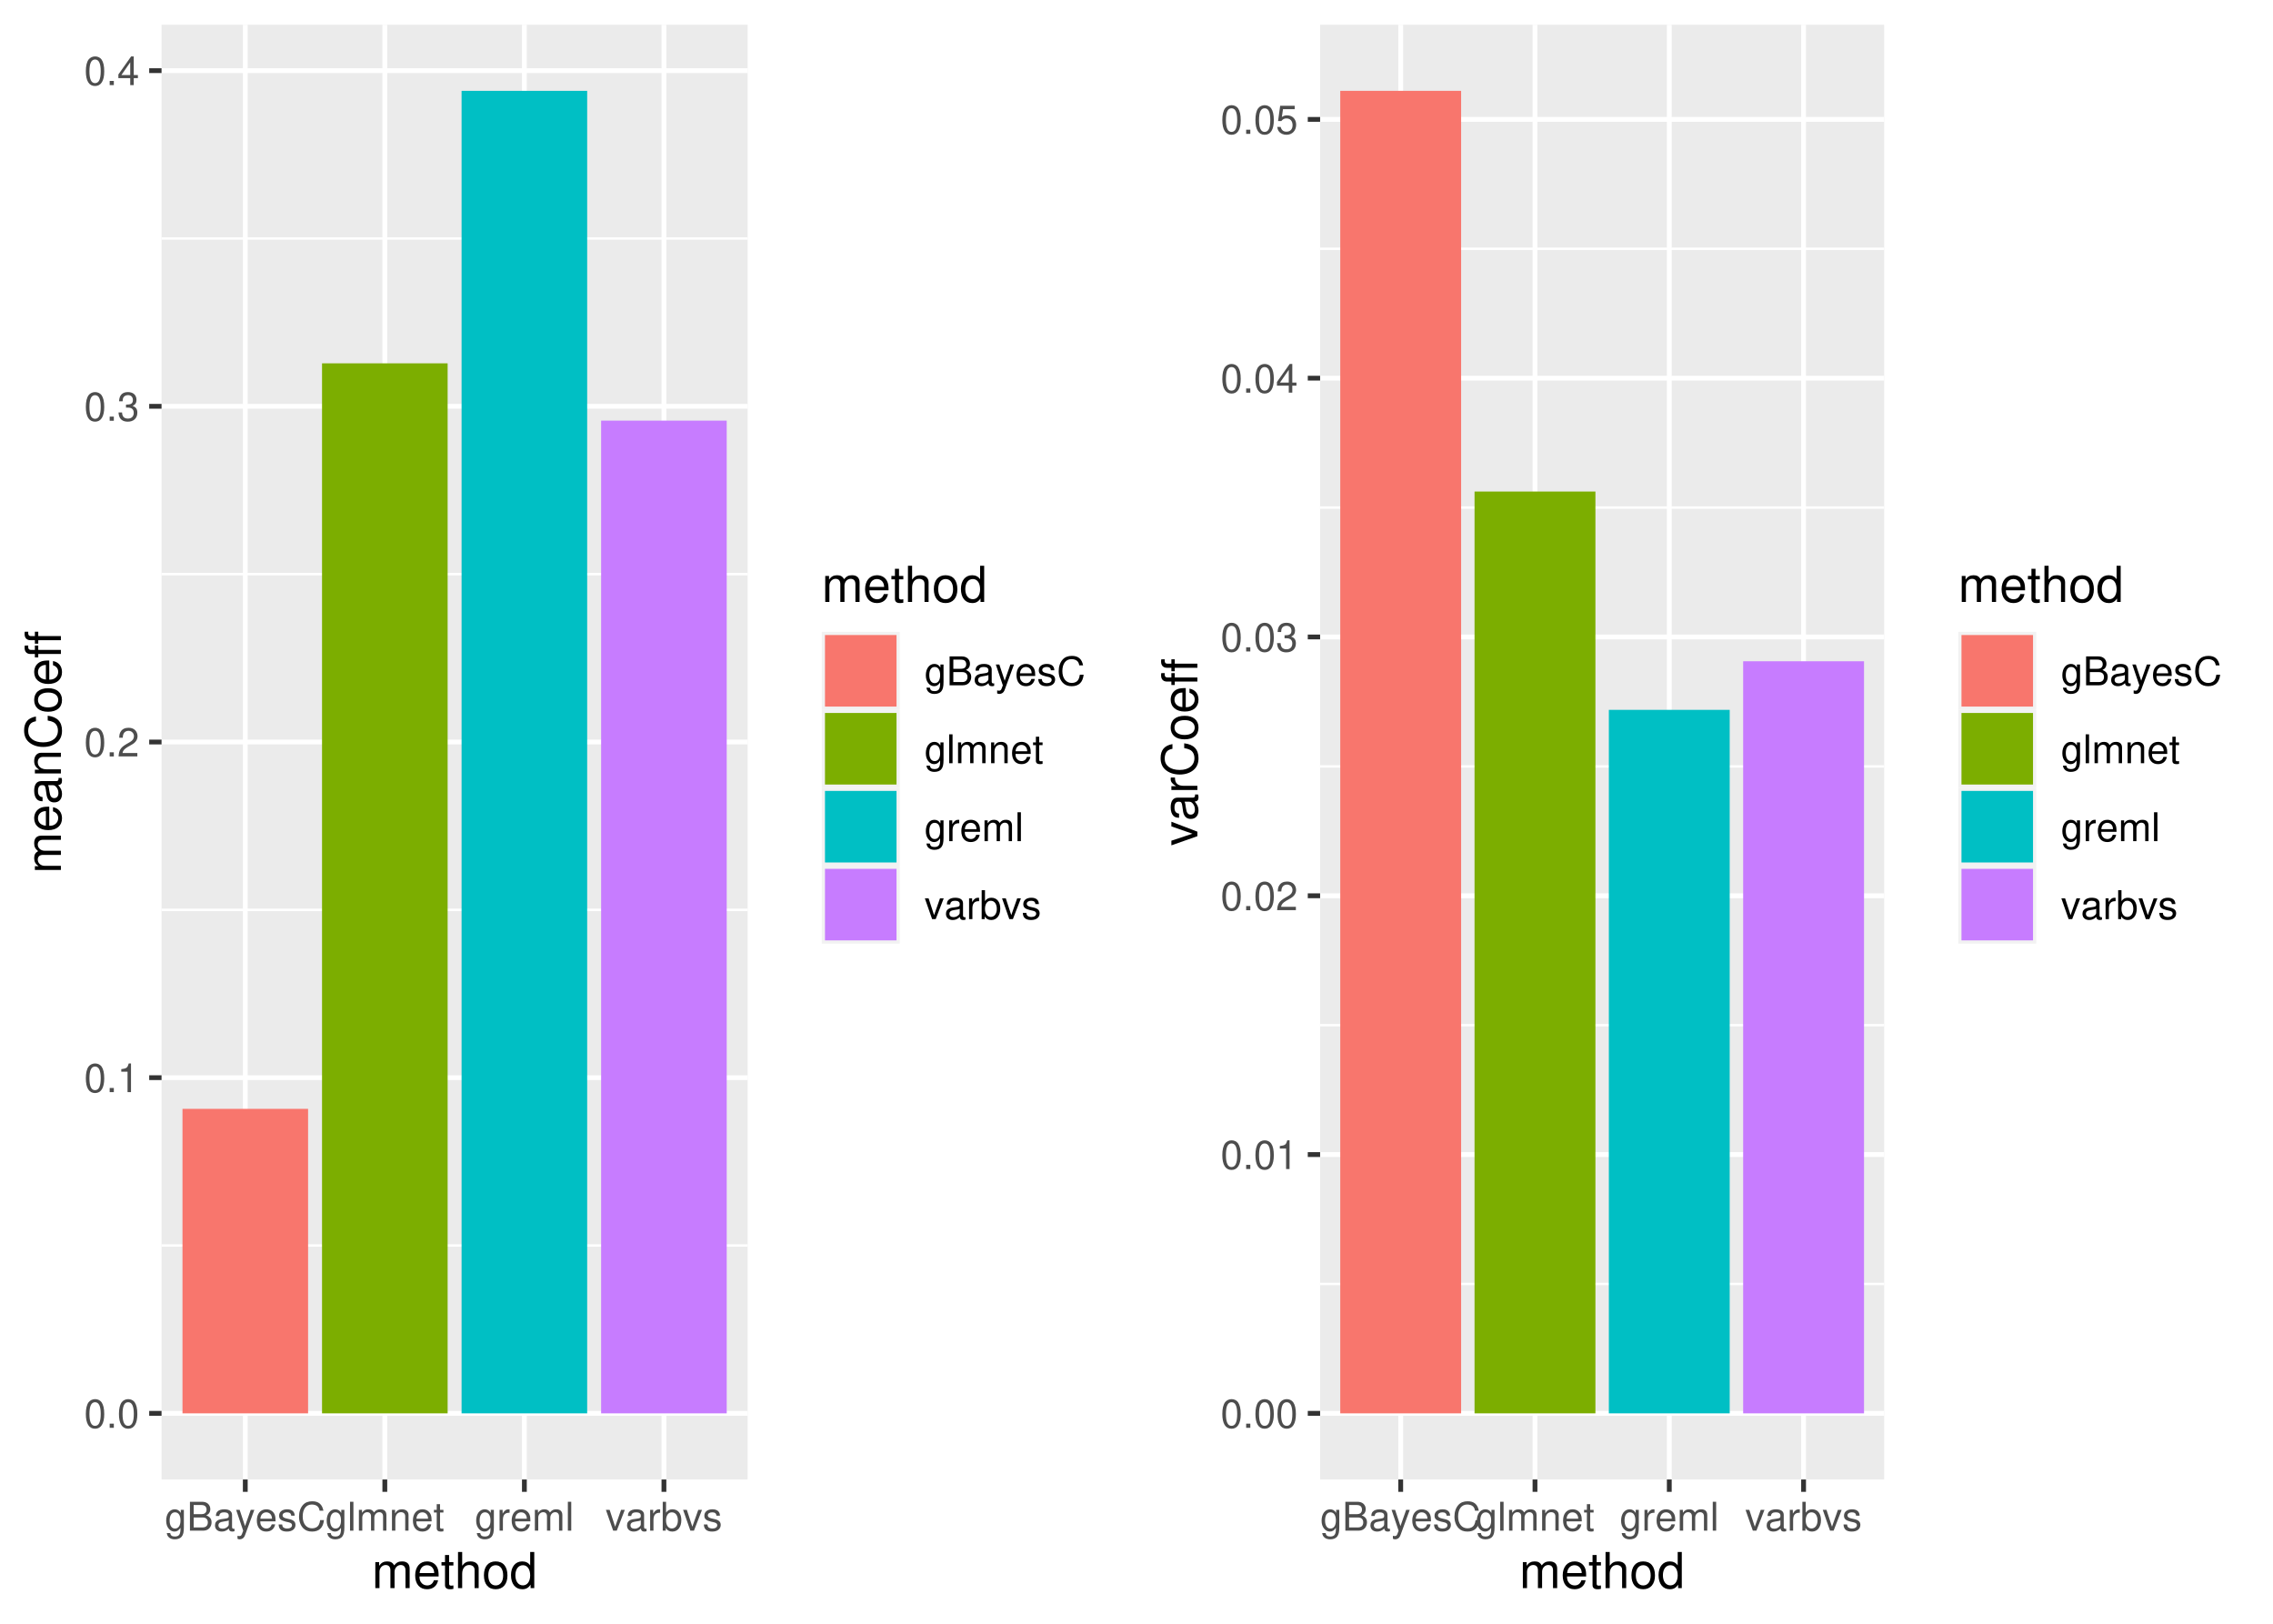 <?xml version="1.0" encoding="UTF-8"?>
<svg xmlns="http://www.w3.org/2000/svg" xmlns:xlink="http://www.w3.org/1999/xlink" width="504pt" height="360pt" viewBox="0 0 504 360" version="1.1">
<defs>
<g>
<symbol overflow="visible" id="glyph0-0">
<path style="stroke:none;" d=""/>
</symbol>
<symbol overflow="visible" id="glyph0-1">
<path style="stroke:none;" d="M 2.422 -6.359 C 1.844 -6.359 1.312 -6.094 0.984 -5.672 C 0.578 -5.109 0.375 -4.25 0.375 -3.078 C 0.375 -0.938 1.078 0.203 2.422 0.203 C 3.734 0.203 4.453 -0.938 4.453 -3.031 C 4.453 -4.25 4.266 -5.078 3.859 -5.672 C 3.531 -6.109 3.016 -6.359 2.422 -6.359 Z M 2.422 -5.672 C 3.25 -5.672 3.672 -4.828 3.672 -3.094 C 3.672 -1.281 3.266 -0.438 2.406 -0.438 C 1.578 -0.438 1.172 -1.312 1.172 -3.062 C 1.172 -4.828 1.578 -5.672 2.422 -5.672 Z M 2.422 -5.672 "/>
</symbol>
<symbol overflow="visible" id="glyph0-2">
<path style="stroke:none;" d="M 1.688 -0.922 L 0.766 -0.922 L 0.766 0 L 1.688 0 Z M 1.688 -0.922 "/>
</symbol>
<symbol overflow="visible" id="glyph0-3">
<path style="stroke:none;" d="M 2.281 -4.531 L 2.281 0 L 3.047 0 L 3.047 -6.359 L 2.547 -6.359 C 2.266 -5.391 2.094 -5.25 0.891 -5.094 L 0.891 -4.531 Z M 2.281 -4.531 "/>
</symbol>
<symbol overflow="visible" id="glyph0-4">
<path style="stroke:none;" d="M 4.453 -0.766 L 1.172 -0.766 C 1.25 -1.297 1.531 -1.625 2.297 -2.094 L 3.172 -2.594 C 4.047 -3.062 4.5 -3.719 4.5 -4.5 C 4.5 -5.031 4.281 -5.531 3.922 -5.875 C 3.547 -6.203 3.094 -6.359 2.5 -6.359 C 1.703 -6.359 1.125 -6.078 0.781 -5.531 C 0.547 -5.203 0.453 -4.797 0.438 -4.156 L 1.219 -4.156 C 1.234 -4.594 1.297 -4.844 1.406 -5.062 C 1.594 -5.438 2 -5.688 2.469 -5.688 C 3.172 -5.688 3.703 -5.172 3.703 -4.484 C 3.703 -3.969 3.406 -3.531 2.859 -3.219 L 2.047 -2.75 C 0.75 -2 0.375 -1.406 0.297 -0.016 L 4.453 -0.016 Z M 4.453 -0.766 "/>
</symbol>
<symbol overflow="visible" id="glyph0-5">
<path style="stroke:none;" d="M 1.938 -2.922 L 2.359 -2.922 C 3.203 -2.922 3.656 -2.531 3.656 -1.766 C 3.656 -0.969 3.172 -0.484 2.375 -0.484 C 1.516 -0.484 1.109 -0.922 1.062 -1.844 L 0.281 -1.844 C 0.312 -1.344 0.406 -1 0.547 -0.719 C 0.875 -0.109 1.484 0.203 2.344 0.203 C 3.625 0.203 4.453 -0.578 4.453 -1.781 C 4.453 -2.594 4.141 -3.031 3.391 -3.297 C 3.969 -3.531 4.266 -3.969 4.266 -4.609 C 4.266 -5.703 3.547 -6.359 2.359 -6.359 C 1.109 -6.359 0.438 -5.656 0.406 -4.312 L 1.188 -4.312 C 1.203 -4.703 1.234 -4.922 1.328 -5.109 C 1.5 -5.469 1.891 -5.688 2.375 -5.688 C 3.062 -5.688 3.469 -5.266 3.469 -4.578 C 3.469 -4.141 3.312 -3.859 2.969 -3.719 C 2.766 -3.625 2.484 -3.594 1.938 -3.578 Z M 1.938 -2.922 "/>
</symbol>
<symbol overflow="visible" id="glyph0-6">
<path style="stroke:none;" d="M 2.875 -1.547 L 2.875 0 L 3.656 0 L 3.656 -1.547 L 4.578 -1.547 L 4.578 -2.234 L 3.656 -2.234 L 3.656 -6.359 L 3.078 -6.359 L 0.25 -2.359 L 0.25 -1.547 Z M 2.875 -2.234 L 0.922 -2.234 L 2.875 -5.047 Z M 2.875 -2.234 "/>
</symbol>
<symbol overflow="visible" id="glyph0-7">
<path style="stroke:none;" d="M 3.547 -4.609 L 3.547 -3.938 C 3.188 -4.5 2.781 -4.734 2.203 -4.734 C 1.078 -4.734 0.312 -3.703 0.312 -2.219 C 0.312 -1.453 0.5 -0.891 0.891 -0.422 C 1.234 -0.016 1.672 0.203 2.141 0.203 C 2.703 0.203 3.094 -0.047 3.484 -0.625 L 3.484 -0.391 C 3.484 0.844 3.141 1.297 2.219 1.297 C 1.594 1.297 1.281 1.062 1.203 0.531 L 0.453 0.531 C 0.531 1.375 1.203 1.922 2.203 1.922 C 2.891 1.922 3.453 1.703 3.75 1.328 C 4.094 0.891 4.234 0.328 4.234 -0.75 L 4.234 -4.609 Z M 2.266 -4.062 C 3.047 -4.062 3.484 -3.406 3.484 -2.25 C 3.484 -1.125 3.031 -0.469 2.266 -0.469 C 1.516 -0.469 1.078 -1.141 1.078 -2.266 C 1.078 -3.391 1.516 -4.062 2.266 -4.062 Z M 2.266 -4.062 "/>
</symbol>
<symbol overflow="visible" id="glyph0-8">
<path style="stroke:none;" d="M 0.688 0 L 3.594 0 C 4.203 0 4.641 -0.172 4.984 -0.531 C 5.297 -0.875 5.484 -1.328 5.484 -1.828 C 5.484 -2.609 5.125 -3.062 4.312 -3.391 C 4.906 -3.656 5.203 -4.125 5.203 -4.781 C 5.203 -5.266 5.016 -5.672 4.688 -5.969 C 4.344 -6.266 3.922 -6.406 3.297 -6.406 L 0.688 -6.406 Z M 1.516 -3.656 L 1.516 -5.688 L 3.094 -5.688 C 3.547 -5.688 3.812 -5.625 4.031 -5.469 C 4.25 -5.281 4.375 -5.016 4.375 -4.672 C 4.375 -4.312 4.25 -4.062 4.031 -3.875 C 3.812 -3.719 3.547 -3.656 3.094 -3.656 Z M 1.516 -0.719 L 1.516 -2.922 L 3.516 -2.922 C 4.234 -2.922 4.656 -2.516 4.656 -1.828 C 4.656 -1.141 4.234 -0.719 3.516 -0.719 Z M 1.516 -0.719 "/>
</symbol>
<symbol overflow="visible" id="glyph0-9">
<path style="stroke:none;" d="M 4.703 -0.438 C 4.625 -0.406 4.594 -0.406 4.547 -0.406 C 4.297 -0.406 4.156 -0.547 4.156 -0.781 L 4.156 -3.484 C 4.156 -4.297 3.547 -4.734 2.422 -4.734 C 1.734 -4.734 1.203 -4.547 0.891 -4.203 C 0.672 -3.969 0.594 -3.703 0.578 -3.25 L 1.312 -3.25 C 1.375 -3.812 1.703 -4.062 2.391 -4.062 C 3.062 -4.062 3.422 -3.812 3.422 -3.375 L 3.422 -3.188 C 3.406 -2.875 3.25 -2.75 2.656 -2.672 C 1.625 -2.547 1.453 -2.5 1.172 -2.391 C 0.641 -2.156 0.375 -1.766 0.375 -1.156 C 0.375 -0.328 0.953 0.203 1.875 0.203 C 2.469 0.203 2.922 0 3.453 -0.469 C 3.5 0 3.734 0.203 4.203 0.203 C 4.359 0.203 4.453 0.188 4.703 0.125 Z M 3.422 -1.453 C 3.422 -1.203 3.359 -1.062 3.125 -0.859 C 2.828 -0.578 2.469 -0.438 2.047 -0.438 C 1.469 -0.438 1.141 -0.719 1.141 -1.172 C 1.141 -1.656 1.453 -1.906 2.25 -2.016 C 3.031 -2.125 3.172 -2.156 3.422 -2.281 Z M 3.422 -1.453 "/>
</symbol>
<symbol overflow="visible" id="glyph0-10">
<path style="stroke:none;" d="M 3.406 -4.609 L 2.141 -1.016 L 0.953 -4.609 L 0.172 -4.609 L 1.734 0.016 L 1.453 0.75 C 1.328 1.078 1.172 1.203 0.859 1.203 C 0.734 1.203 0.641 1.172 0.469 1.141 L 0.469 1.797 C 0.625 1.875 0.781 1.922 0.969 1.922 C 1.203 1.922 1.453 1.844 1.656 1.703 C 1.875 1.531 2.016 1.344 2.156 0.969 L 4.203 -4.609 Z M 3.406 -4.609 "/>
</symbol>
<symbol overflow="visible" id="glyph0-11">
<path style="stroke:none;" d="M 4.516 -2.062 C 4.516 -2.766 4.453 -3.188 4.328 -3.531 C 4.031 -4.281 3.328 -4.734 2.469 -4.734 C 1.172 -4.734 0.359 -3.766 0.359 -2.25 C 0.359 -0.719 1.141 0.203 2.453 0.203 C 3.5 0.203 4.234 -0.391 4.422 -1.406 L 3.672 -1.406 C 3.469 -0.797 3.062 -0.469 2.469 -0.469 C 2 -0.469 1.609 -0.688 1.359 -1.078 C 1.188 -1.344 1.125 -1.594 1.125 -2.062 Z M 1.141 -2.656 C 1.203 -3.516 1.719 -4.062 2.453 -4.062 C 3.203 -4.062 3.719 -3.484 3.719 -2.656 Z M 1.141 -2.656 "/>
</symbol>
<symbol overflow="visible" id="glyph0-12">
<path style="stroke:none;" d="M 3.859 -3.328 C 3.844 -4.234 3.25 -4.734 2.188 -4.734 C 1.109 -4.734 0.406 -4.188 0.406 -3.328 C 0.406 -2.609 0.781 -2.266 1.875 -2 L 2.562 -1.844 C 3.062 -1.719 3.266 -1.531 3.266 -1.203 C 3.266 -0.766 2.844 -0.469 2.203 -0.469 C 1.797 -0.469 1.469 -0.594 1.281 -0.781 C 1.172 -0.922 1.125 -1.047 1.078 -1.375 L 0.297 -1.375 C 0.328 -0.312 0.938 0.203 2.141 0.203 C 3.297 0.203 4.031 -0.375 4.031 -1.266 C 4.031 -1.938 3.656 -2.328 2.734 -2.547 L 2.031 -2.703 C 1.438 -2.844 1.172 -3.047 1.172 -3.375 C 1.172 -3.797 1.562 -4.062 2.156 -4.062 C 2.75 -4.062 3.062 -3.812 3.078 -3.328 Z M 3.859 -3.328 "/>
</symbol>
<symbol overflow="visible" id="glyph0-13">
<path style="stroke:none;" d="M 5.828 -4.422 C 5.562 -5.828 4.766 -6.516 3.359 -6.516 C 2.484 -6.516 1.797 -6.25 1.312 -5.719 C 0.734 -5.078 0.422 -4.172 0.422 -3.125 C 0.422 -2.078 0.75 -1.172 1.344 -0.547 C 1.844 -0.031 2.484 0.203 3.312 0.203 C 4.875 0.203 5.766 -0.641 5.953 -2.344 L 5.109 -2.344 C 5.047 -1.906 4.953 -1.594 4.828 -1.344 C 4.562 -0.812 4.016 -0.516 3.328 -0.516 C 2.047 -0.516 1.234 -1.547 1.234 -3.141 C 1.234 -4.781 2 -5.797 3.25 -5.797 C 3.781 -5.797 4.25 -5.641 4.516 -5.391 C 4.766 -5.172 4.891 -4.906 4.984 -4.422 Z M 5.828 -4.422 "/>
</symbol>
<symbol overflow="visible" id="glyph0-14">
<path style="stroke:none;" d="M 1.344 -6.406 L 0.594 -6.406 L 0.594 0 L 1.344 0 Z M 1.344 -6.406 "/>
</symbol>
<symbol overflow="visible" id="glyph0-15">
<path style="stroke:none;" d="M 0.609 -4.609 L 0.609 0 L 1.359 0 L 1.359 -2.891 C 1.359 -3.562 1.844 -4.094 2.438 -4.094 C 2.984 -4.094 3.297 -3.766 3.297 -3.172 L 3.297 0 L 4.031 0 L 4.031 -2.891 C 4.031 -3.562 4.516 -4.094 5.109 -4.094 C 5.641 -4.094 5.969 -3.75 5.969 -3.172 L 5.969 0 L 6.703 0 L 6.703 -3.453 C 6.703 -4.281 6.234 -4.734 5.359 -4.734 C 4.75 -4.734 4.375 -4.562 3.953 -4.031 C 3.672 -4.531 3.312 -4.734 2.703 -4.734 C 2.094 -4.734 1.688 -4.516 1.297 -3.953 L 1.297 -4.609 Z M 0.609 -4.609 "/>
</symbol>
<symbol overflow="visible" id="glyph0-16">
<path style="stroke:none;" d="M 0.609 -4.609 L 0.609 0 L 1.359 0 L 1.359 -2.547 C 1.359 -3.484 1.844 -4.094 2.609 -4.094 C 3.188 -4.094 3.547 -3.75 3.547 -3.188 L 3.547 0 L 4.281 0 L 4.281 -3.484 C 4.281 -4.25 3.719 -4.734 2.828 -4.734 C 2.141 -4.734 1.703 -4.484 1.297 -3.828 L 1.297 -4.609 Z M 0.609 -4.609 "/>
</symbol>
<symbol overflow="visible" id="glyph0-17">
<path style="stroke:none;" d="M 2.234 -4.609 L 1.484 -4.609 L 1.484 -5.875 L 0.75 -5.875 L 0.75 -4.609 L 0.125 -4.609 L 0.125 -4.016 L 0.75 -4.016 L 0.75 -0.531 C 0.75 -0.047 1.062 0.203 1.641 0.203 C 1.828 0.203 1.984 0.188 2.234 0.141 L 2.234 -0.469 C 2.125 -0.453 2.031 -0.438 1.875 -0.438 C 1.562 -0.438 1.484 -0.531 1.484 -0.859 L 1.484 -4.016 L 2.234 -4.016 Z M 2.234 -4.609 "/>
</symbol>
<symbol overflow="visible" id="glyph0-18">
<path style="stroke:none;" d="M 0.609 -4.609 L 0.609 0 L 1.344 0 L 1.344 -2.391 C 1.359 -3.5 1.812 -4 2.828 -3.969 L 2.828 -4.719 C 2.703 -4.734 2.625 -4.734 2.547 -4.734 C 2.062 -4.734 1.703 -4.453 1.281 -3.781 L 1.281 -4.609 Z M 0.609 -4.609 "/>
</symbol>
<symbol overflow="visible" id="glyph0-19">
<path style="stroke:none;" d="M 2.5 0 L 4.281 -4.609 L 3.453 -4.609 L 2.141 -0.875 L 0.922 -4.609 L 0.094 -4.609 L 1.703 0 Z M 2.5 0 "/>
</symbol>
<symbol overflow="visible" id="glyph0-20">
<path style="stroke:none;" d="M 0.469 -6.406 L 0.469 0 L 1.141 0 L 1.141 -0.594 C 1.484 -0.047 1.953 0.203 2.594 0.203 C 3.812 0.203 4.594 -0.797 4.594 -2.328 C 4.594 -3.812 3.859 -4.734 2.625 -4.734 C 2 -4.734 1.547 -4.5 1.203 -3.984 L 1.203 -6.406 Z M 2.484 -4.062 C 3.312 -4.062 3.828 -3.344 3.828 -2.25 C 3.828 -1.203 3.297 -0.484 2.484 -0.484 C 1.703 -0.484 1.203 -1.188 1.203 -2.266 C 1.203 -3.359 1.703 -4.062 2.484 -4.062 Z M 2.484 -4.062 "/>
</symbol>
<symbol overflow="visible" id="glyph0-21">
<path style="stroke:none;" d="M 4.188 -6.234 L 0.969 -6.234 L 0.5 -2.844 L 1.219 -2.844 C 1.578 -3.266 1.875 -3.422 2.359 -3.422 C 3.203 -3.422 3.719 -2.844 3.719 -1.922 C 3.719 -1.031 3.203 -0.484 2.359 -0.484 C 1.688 -0.484 1.266 -0.828 1.078 -1.531 L 0.312 -1.531 C 0.406 -1.016 0.5 -0.781 0.688 -0.547 C 1.031 -0.078 1.672 0.203 2.375 0.203 C 3.641 0.203 4.516 -0.719 4.516 -2.031 C 4.516 -3.266 3.688 -4.109 2.5 -4.109 C 2.062 -4.109 1.703 -4 1.344 -3.734 L 1.594 -5.469 L 4.188 -5.469 Z M 4.188 -6.234 "/>
</symbol>
<symbol overflow="visible" id="glyph1-0">
<path style="stroke:none;" d=""/>
</symbol>
<symbol overflow="visible" id="glyph1-1">
<path style="stroke:none;" d="M 0.766 -5.766 L 0.766 0 L 1.688 0 L 1.688 -3.625 C 1.688 -4.453 2.297 -5.125 3.047 -5.125 C 3.734 -5.125 4.109 -4.703 4.109 -3.969 L 4.109 0 L 5.031 0 L 5.031 -3.625 C 5.031 -4.453 5.641 -5.125 6.391 -5.125 C 7.062 -5.125 7.453 -4.703 7.453 -3.969 L 7.453 0 L 8.375 0 L 8.375 -4.328 C 8.375 -5.359 7.781 -5.922 6.703 -5.922 C 5.938 -5.922 5.484 -5.703 4.938 -5.047 C 4.594 -5.672 4.141 -5.922 3.391 -5.922 C 2.625 -5.922 2.094 -5.641 1.609 -4.953 L 1.609 -5.766 Z M 0.766 -5.766 "/>
</symbol>
<symbol overflow="visible" id="glyph1-2">
<path style="stroke:none;" d="M 5.641 -2.578 C 5.641 -3.453 5.578 -3.984 5.406 -4.406 C 5.031 -5.359 4.156 -5.922 3.078 -5.922 C 1.469 -5.922 0.438 -4.703 0.438 -2.812 C 0.438 -0.906 1.438 0.25 3.062 0.25 C 4.375 0.25 5.297 -0.5 5.516 -1.75 L 4.594 -1.75 C 4.344 -0.984 3.828 -0.594 3.094 -0.594 C 2.516 -0.594 2.016 -0.859 1.703 -1.344 C 1.484 -1.672 1.406 -2 1.391 -2.578 Z M 1.422 -3.328 C 1.5 -4.391 2.141 -5.078 3.062 -5.078 C 4 -5.078 4.656 -4.359 4.656 -3.328 Z M 1.422 -3.328 "/>
</symbol>
<symbol overflow="visible" id="glyph1-3">
<path style="stroke:none;" d="M 2.797 -5.766 L 1.844 -5.766 L 1.844 -7.344 L 0.938 -7.344 L 0.938 -5.766 L 0.156 -5.766 L 0.156 -5.016 L 0.938 -5.016 L 0.938 -0.656 C 0.938 -0.062 1.328 0.25 2.047 0.25 C 2.281 0.25 2.484 0.234 2.797 0.172 L 2.797 -0.594 C 2.656 -0.562 2.547 -0.547 2.359 -0.547 C 1.953 -0.547 1.844 -0.656 1.844 -1.062 L 1.844 -5.016 L 2.797 -5.016 Z M 2.797 -5.766 "/>
</symbol>
<symbol overflow="visible" id="glyph1-4">
<path style="stroke:none;" d="M 0.766 -8.016 L 0.766 0 L 1.688 0 L 1.688 -3.172 C 1.688 -4.359 2.297 -5.125 3.25 -5.125 C 3.547 -5.125 3.844 -5.031 4.062 -4.875 C 4.328 -4.672 4.438 -4.406 4.438 -4 L 4.438 0 L 5.344 0 L 5.344 -4.359 C 5.344 -5.328 4.656 -5.922 3.531 -5.922 C 2.719 -5.922 2.219 -5.672 1.688 -4.969 L 1.688 -8.016 Z M 0.766 -8.016 "/>
</symbol>
<symbol overflow="visible" id="glyph1-5">
<path style="stroke:none;" d="M 2.984 -5.922 C 1.359 -5.922 0.391 -4.781 0.391 -2.844 C 0.391 -0.891 1.359 0.25 3 0.25 C 4.625 0.25 5.609 -0.906 5.609 -2.797 C 5.609 -4.797 4.656 -5.922 2.984 -5.922 Z M 3 -5.078 C 4.031 -5.078 4.656 -4.234 4.656 -2.812 C 4.656 -1.438 4.016 -0.594 3 -0.594 C 1.984 -0.594 1.359 -1.438 1.359 -2.844 C 1.359 -4.234 1.984 -5.078 3 -5.078 Z M 3 -5.078 "/>
</symbol>
<symbol overflow="visible" id="glyph1-6">
<path style="stroke:none;" d="M 5.438 -8.016 L 4.531 -8.016 L 4.531 -5.031 C 4.141 -5.625 3.531 -5.922 2.766 -5.922 C 1.266 -5.922 0.281 -4.734 0.281 -2.891 C 0.281 -0.953 1.234 0.25 2.797 0.25 C 3.594 0.25 4.141 -0.047 4.625 -0.766 L 4.625 0 L 5.438 0 Z M 2.922 -5.078 C 3.906 -5.078 4.531 -4.203 4.531 -2.812 C 4.531 -1.484 3.891 -0.609 2.922 -0.609 C 1.906 -0.609 1.25 -1.5 1.25 -2.844 C 1.25 -4.188 1.906 -5.078 2.922 -5.078 Z M 2.922 -5.078 "/>
</symbol>
<symbol overflow="visible" id="glyph2-0">
<path style="stroke:none;" d=""/>
</symbol>
<symbol overflow="visible" id="glyph2-1">
<path style="stroke:none;" d="M -5.766 -0.766 L 0 -0.766 L 0 -1.688 L -3.625 -1.688 C -4.453 -1.688 -5.125 -2.297 -5.125 -3.047 C -5.125 -3.734 -4.703 -4.109 -3.969 -4.109 L 0 -4.109 L 0 -5.031 L -3.625 -5.031 C -4.453 -5.031 -5.125 -5.641 -5.125 -6.391 C -5.125 -7.062 -4.703 -7.453 -3.969 -7.453 L 0 -7.453 L 0 -8.375 L -4.328 -8.375 C -5.359 -8.375 -5.922 -7.781 -5.922 -6.703 C -5.922 -5.938 -5.703 -5.484 -5.047 -4.938 C -5.672 -4.594 -5.922 -4.141 -5.922 -3.391 C -5.922 -2.625 -5.641 -2.094 -4.953 -1.609 L -5.766 -1.609 Z M -5.766 -0.766 "/>
</symbol>
<symbol overflow="visible" id="glyph2-2">
<path style="stroke:none;" d="M -2.578 -5.641 C -3.453 -5.641 -3.984 -5.578 -4.406 -5.406 C -5.359 -5.031 -5.922 -4.156 -5.922 -3.078 C -5.922 -1.469 -4.703 -0.438 -2.812 -0.438 C -0.906 -0.438 0.25 -1.438 0.25 -3.062 C 0.25 -4.375 -0.5 -5.297 -1.75 -5.516 L -1.75 -4.594 C -0.984 -4.344 -0.594 -3.828 -0.594 -3.094 C -0.594 -2.516 -0.859 -2.016 -1.344 -1.703 C -1.672 -1.484 -2 -1.406 -2.578 -1.391 Z M -3.328 -1.422 C -4.391 -1.5 -5.078 -2.141 -5.078 -3.062 C -5.078 -4 -4.359 -4.656 -3.328 -4.656 Z M -3.328 -1.422 "/>
</symbol>
<symbol overflow="visible" id="glyph2-3">
<path style="stroke:none;" d="M -0.531 -5.891 C -0.516 -5.781 -0.516 -5.734 -0.516 -5.688 C -0.516 -5.375 -0.688 -5.188 -0.969 -5.188 L -4.359 -5.188 C -5.375 -5.188 -5.922 -4.438 -5.922 -3.031 C -5.922 -2.172 -5.688 -1.5 -5.266 -1.109 C -4.969 -0.844 -4.625 -0.734 -4.062 -0.719 L -4.062 -1.641 C -4.766 -1.719 -5.078 -2.141 -5.078 -2.984 C -5.078 -3.828 -4.781 -4.281 -4.219 -4.281 L -3.984 -4.281 C -3.594 -4.266 -3.438 -4.062 -3.344 -3.328 C -3.172 -2.031 -3.141 -1.828 -2.984 -1.469 C -2.703 -0.797 -2.203 -0.469 -1.453 -0.469 C -0.406 -0.469 0.25 -1.188 0.25 -2.359 C 0.25 -3.078 0 -3.656 -0.594 -4.312 C 0 -4.375 0.25 -4.656 0.25 -5.266 C 0.25 -5.453 0.234 -5.578 0.156 -5.891 Z M -1.812 -4.281 C -1.5 -4.281 -1.312 -4.188 -1.062 -3.922 C -0.719 -3.547 -0.547 -3.094 -0.547 -2.547 C -0.547 -1.844 -0.891 -1.422 -1.469 -1.422 C -2.078 -1.422 -2.391 -1.812 -2.531 -2.812 C -2.656 -3.781 -2.703 -3.969 -2.844 -4.281 Z M -1.812 -4.281 "/>
</symbol>
<symbol overflow="visible" id="glyph2-4">
<path style="stroke:none;" d="M -5.766 -0.766 L 0 -0.766 L 0 -1.688 L -3.172 -1.688 C -4.359 -1.688 -5.125 -2.312 -5.125 -3.25 C -5.125 -3.984 -4.688 -4.438 -4 -4.438 L 0 -4.438 L 0 -5.359 L -4.359 -5.359 C -5.312 -5.359 -5.922 -4.641 -5.922 -3.531 C -5.922 -2.672 -5.594 -2.125 -4.797 -1.609 L -5.766 -1.609 Z M -5.766 -0.766 "/>
</symbol>
<symbol overflow="visible" id="glyph2-5">
<path style="stroke:none;" d="M -5.531 -7.281 C -7.297 -6.969 -8.156 -5.953 -8.156 -4.188 C -8.156 -3.109 -7.812 -2.25 -7.156 -1.656 C -6.359 -0.922 -5.219 -0.531 -3.922 -0.531 C -2.594 -0.531 -1.469 -0.938 -0.688 -1.688 C -0.047 -2.312 0.25 -3.109 0.25 -4.141 C 0.25 -6.109 -0.797 -7.203 -2.922 -7.453 L -2.922 -6.391 C -2.375 -6.297 -2 -6.188 -1.688 -6.031 C -1.016 -5.703 -0.656 -5.016 -0.656 -4.156 C -0.656 -2.562 -1.922 -1.547 -3.922 -1.547 C -5.984 -1.547 -7.25 -2.516 -7.25 -4.062 C -7.25 -4.719 -7.062 -5.328 -6.75 -5.656 C -6.469 -5.953 -6.141 -6.109 -5.531 -6.234 Z M -5.531 -7.281 "/>
</symbol>
<symbol overflow="visible" id="glyph2-6">
<path style="stroke:none;" d="M -5.922 -2.984 C -5.922 -1.359 -4.781 -0.391 -2.844 -0.391 C -0.891 -0.391 0.25 -1.359 0.25 -3 C 0.25 -4.625 -0.906 -5.609 -2.797 -5.609 C -4.797 -5.609 -5.922 -4.656 -5.922 -2.984 Z M -5.078 -3 C -5.078 -4.031 -4.234 -4.656 -2.812 -4.656 C -1.438 -4.656 -0.594 -4.016 -0.594 -3 C -0.594 -1.984 -1.438 -1.359 -2.844 -1.359 C -4.234 -1.359 -5.078 -1.984 -5.078 -3 Z M -5.078 -3 "/>
</symbol>
<symbol overflow="visible" id="glyph2-7">
<path style="stroke:none;" d="M -5.766 -2.844 L -5.766 -1.875 L -6.672 -1.875 C -7.047 -1.875 -7.25 -2.094 -7.25 -2.516 C -7.25 -2.594 -7.25 -2.625 -7.234 -2.844 L -8 -2.844 C -8.047 -2.625 -8.047 -2.516 -8.047 -2.328 C -8.047 -1.469 -7.562 -0.969 -6.75 -0.969 L -5.766 -0.969 L -5.766 -0.203 L -5.016 -0.203 L -5.016 -0.969 L 0 -0.969 L 0 -1.875 L -5.016 -1.875 L -5.016 -2.844 Z M -5.766 -2.844 "/>
</symbol>
<symbol overflow="visible" id="glyph2-8">
<path style="stroke:none;" d="M 0 -3.141 L -5.766 -5.344 L -5.766 -4.312 L -1.094 -2.688 L -5.766 -1.141 L -5.766 -0.109 L 0 -2.141 Z M 0 -3.141 "/>
</symbol>
<symbol overflow="visible" id="glyph2-9">
<path style="stroke:none;" d="M -5.766 -0.766 L 0 -0.766 L 0 -1.688 L -2.984 -1.688 C -4.375 -1.688 -5 -2.266 -4.969 -3.531 L -5.891 -3.531 C -5.922 -3.375 -5.922 -3.281 -5.922 -3.172 C -5.922 -2.578 -5.578 -2.141 -4.719 -1.609 L -5.766 -1.609 Z M -5.766 -0.766 "/>
</symbol>
</g>
<clipPath id="clip1">
  <path d="M 0 0 L 252 0 L 252 360 L 0 360 Z M 0 0 "/>
</clipPath>
<clipPath id="clip2">
  <path d="M 35.82 5.48 L 165.777 5.48 L 165.777 328.016 L 35.82 328.016 Z M 35.82 5.48 "/>
</clipPath>
<clipPath id="clip3">
  <path d="M 35.82 275 L 165.777 275 L 165.777 277 L 35.82 277 Z M 35.82 275 "/>
</clipPath>
<clipPath id="clip4">
  <path d="M 35.82 201 L 165.777 201 L 165.777 202 L 35.82 202 Z M 35.82 201 "/>
</clipPath>
<clipPath id="clip5">
  <path d="M 35.82 127 L 165.777 127 L 165.777 128 L 35.82 128 Z M 35.82 127 "/>
</clipPath>
<clipPath id="clip6">
  <path d="M 35.82 52 L 165.777 52 L 165.777 54 L 35.82 54 Z M 35.82 52 "/>
</clipPath>
<clipPath id="clip7">
  <path d="M 35.82 312 L 165.777 312 L 165.777 314 L 35.82 314 Z M 35.82 312 "/>
</clipPath>
<clipPath id="clip8">
  <path d="M 35.82 238 L 165.777 238 L 165.777 240 L 35.82 240 Z M 35.82 238 "/>
</clipPath>
<clipPath id="clip9">
  <path d="M 35.82 163 L 165.777 163 L 165.777 166 L 35.82 166 Z M 35.82 163 "/>
</clipPath>
<clipPath id="clip10">
  <path d="M 35.82 89 L 165.777 89 L 165.777 91 L 35.82 91 Z M 35.82 89 "/>
</clipPath>
<clipPath id="clip11">
  <path d="M 35.82 15 L 165.777 15 L 165.777 17 L 35.82 17 Z M 35.82 15 "/>
</clipPath>
<clipPath id="clip12">
  <path d="M 53 5.48 L 55 5.48 L 55 328.016 L 53 328.016 Z M 53 5.48 "/>
</clipPath>
<clipPath id="clip13">
  <path d="M 84 5.48 L 86 5.48 L 86 328.016 L 84 328.016 Z M 84 5.48 "/>
</clipPath>
<clipPath id="clip14">
  <path d="M 115 5.48 L 117 5.48 L 117 328.016 L 115 328.016 Z M 115 5.48 "/>
</clipPath>
<clipPath id="clip15">
  <path d="M 146 5.48 L 148 5.48 L 148 328.016 L 146 328.016 Z M 146 5.48 "/>
</clipPath>
<clipPath id="clip16">
  <path d="M 252 0 L 504 0 L 504 360 L 252 360 Z M 252 0 "/>
</clipPath>
<clipPath id="clip17">
  <path d="M 292.715 5.48 L 417.781 5.48 L 417.781 328.016 L 292.715 328.016 Z M 292.715 5.48 "/>
</clipPath>
<clipPath id="clip18">
  <path d="M 292.715 284 L 417.781 284 L 417.781 285 L 292.715 285 Z M 292.715 284 "/>
</clipPath>
<clipPath id="clip19">
  <path d="M 292.715 227 L 417.781 227 L 417.781 228 L 292.715 228 Z M 292.715 227 "/>
</clipPath>
<clipPath id="clip20">
  <path d="M 292.715 169 L 417.781 169 L 417.781 171 L 292.715 171 Z M 292.715 169 "/>
</clipPath>
<clipPath id="clip21">
  <path d="M 292.715 112 L 417.781 112 L 417.781 113 L 292.715 113 Z M 292.715 112 "/>
</clipPath>
<clipPath id="clip22">
  <path d="M 292.715 54 L 417.781 54 L 417.781 56 L 292.715 56 Z M 292.715 54 "/>
</clipPath>
<clipPath id="clip23">
  <path d="M 292.715 312 L 417.781 312 L 417.781 314 L 292.715 314 Z M 292.715 312 "/>
</clipPath>
<clipPath id="clip24">
  <path d="M 292.715 255 L 417.781 255 L 417.781 257 L 292.715 257 Z M 292.715 255 "/>
</clipPath>
<clipPath id="clip25">
  <path d="M 292.715 198 L 417.781 198 L 417.781 200 L 292.715 200 Z M 292.715 198 "/>
</clipPath>
<clipPath id="clip26">
  <path d="M 292.715 140 L 417.781 140 L 417.781 142 L 292.715 142 Z M 292.715 140 "/>
</clipPath>
<clipPath id="clip27">
  <path d="M 292.715 83 L 417.781 83 L 417.781 85 L 292.715 85 Z M 292.715 83 "/>
</clipPath>
<clipPath id="clip28">
  <path d="M 292.715 25 L 417.781 25 L 417.781 28 L 292.715 28 Z M 292.715 25 "/>
</clipPath>
<clipPath id="clip29">
  <path d="M 310 5.48 L 312 5.48 L 312 328.016 L 310 328.016 Z M 310 5.48 "/>
</clipPath>
<clipPath id="clip30">
  <path d="M 339 5.48 L 341 5.48 L 341 328.016 L 339 328.016 Z M 339 5.48 "/>
</clipPath>
<clipPath id="clip31">
  <path d="M 369 5.48 L 371 5.48 L 371 328.016 L 369 328.016 Z M 369 5.48 "/>
</clipPath>
<clipPath id="clip32">
  <path d="M 399 5.48 L 401 5.48 L 401 328.016 L 399 328.016 Z M 399 5.48 "/>
</clipPath>
</defs>
<g id="surface69">
<rect x="0" y="0" width="504" height="360" style="fill:rgb(100%,100%,100%);fill-opacity:1;stroke:none;"/>
<path style=" stroke:none;fill-rule:nonzero;fill:rgb(100%,100%,100%);fill-opacity:1;" d="M 0 360 L 252 360 L 252 0 L 0 0 Z M 0 360 "/>
<g clip-path="url(#clip1)" clip-rule="nonzero">
<path style="fill:none;stroke-width:1.067;stroke-linecap:round;stroke-linejoin:round;stroke:rgb(100%,100%,100%);stroke-opacity:1;stroke-miterlimit:10;" d="M 0 360 L 252 360 L 252 0 L 0 0 Z M 0 360 "/>
</g>
<g clip-path="url(#clip2)" clip-rule="nonzero">
<path style=" stroke:none;fill-rule:nonzero;fill:rgb(92.157%,92.157%,92.157%);fill-opacity:1;" d="M 35.82 328.016 L 165.777 328.016 L 165.777 5.48 L 35.82 5.48 Z M 35.82 328.016 "/>
</g>
<g clip-path="url(#clip3)" clip-rule="nonzero">
<path style="fill:none;stroke-width:0.533;stroke-linecap:butt;stroke-linejoin:round;stroke:rgb(100%,100%,100%);stroke-opacity:1;stroke-miterlimit:10;" d="M 35.82 276.141 L 165.781 276.141 "/>
</g>
<g clip-path="url(#clip4)" clip-rule="nonzero">
<path style="fill:none;stroke-width:0.533;stroke-linecap:butt;stroke-linejoin:round;stroke:rgb(100%,100%,100%);stroke-opacity:1;stroke-miterlimit:10;" d="M 35.82 201.719 L 165.781 201.719 "/>
</g>
<g clip-path="url(#clip5)" clip-rule="nonzero">
<path style="fill:none;stroke-width:0.533;stroke-linecap:butt;stroke-linejoin:round;stroke:rgb(100%,100%,100%);stroke-opacity:1;stroke-miterlimit:10;" d="M 35.82 127.293 L 165.781 127.293 "/>
</g>
<g clip-path="url(#clip6)" clip-rule="nonzero">
<path style="fill:none;stroke-width:0.533;stroke-linecap:butt;stroke-linejoin:round;stroke:rgb(100%,100%,100%);stroke-opacity:1;stroke-miterlimit:10;" d="M 35.82 52.871 L 165.781 52.871 "/>
</g>
<g clip-path="url(#clip7)" clip-rule="nonzero">
<path style="fill:none;stroke-width:1.067;stroke-linecap:butt;stroke-linejoin:round;stroke:rgb(100%,100%,100%);stroke-opacity:1;stroke-miterlimit:10;" d="M 35.82 313.355 L 165.781 313.355 "/>
</g>
<g clip-path="url(#clip8)" clip-rule="nonzero">
<path style="fill:none;stroke-width:1.067;stroke-linecap:butt;stroke-linejoin:round;stroke:rgb(100%,100%,100%);stroke-opacity:1;stroke-miterlimit:10;" d="M 35.82 238.93 L 165.781 238.93 "/>
</g>
<g clip-path="url(#clip9)" clip-rule="nonzero">
<path style="fill:none;stroke-width:1.067;stroke-linecap:butt;stroke-linejoin:round;stroke:rgb(100%,100%,100%);stroke-opacity:1;stroke-miterlimit:10;" d="M 35.82 164.508 L 165.781 164.508 "/>
</g>
<g clip-path="url(#clip10)" clip-rule="nonzero">
<path style="fill:none;stroke-width:1.067;stroke-linecap:butt;stroke-linejoin:round;stroke:rgb(100%,100%,100%);stroke-opacity:1;stroke-miterlimit:10;" d="M 35.82 90.082 L 165.781 90.082 "/>
</g>
<g clip-path="url(#clip11)" clip-rule="nonzero">
<path style="fill:none;stroke-width:1.067;stroke-linecap:butt;stroke-linejoin:round;stroke:rgb(100%,100%,100%);stroke-opacity:1;stroke-miterlimit:10;" d="M 35.82 15.66 L 165.781 15.66 "/>
</g>
<g clip-path="url(#clip12)" clip-rule="nonzero">
<path style="fill:none;stroke-width:1.067;stroke-linecap:butt;stroke-linejoin:round;stroke:rgb(100%,100%,100%);stroke-opacity:1;stroke-miterlimit:10;" d="M 54.387 328.016 L 54.387 5.48 "/>
</g>
<g clip-path="url(#clip13)" clip-rule="nonzero">
<path style="fill:none;stroke-width:1.067;stroke-linecap:butt;stroke-linejoin:round;stroke:rgb(100%,100%,100%);stroke-opacity:1;stroke-miterlimit:10;" d="M 85.328 328.016 L 85.328 5.48 "/>
</g>
<g clip-path="url(#clip14)" clip-rule="nonzero">
<path style="fill:none;stroke-width:1.067;stroke-linecap:butt;stroke-linejoin:round;stroke:rgb(100%,100%,100%);stroke-opacity:1;stroke-miterlimit:10;" d="M 116.273 328.016 L 116.273 5.48 "/>
</g>
<g clip-path="url(#clip15)" clip-rule="nonzero">
<path style="fill:none;stroke-width:1.067;stroke-linecap:butt;stroke-linejoin:round;stroke:rgb(100%,100%,100%);stroke-opacity:1;stroke-miterlimit:10;" d="M 147.215 328.016 L 147.215 5.48 "/>
</g>
<path style=" stroke:none;fill-rule:nonzero;fill:rgb(0%,74.902%,76.863%);fill-opacity:1;" d="M 102.348 313.355 L 130.195 313.355 L 130.195 20.141 L 102.348 20.141 Z M 102.348 313.355 "/>
<path style=" stroke:none;fill-rule:nonzero;fill:rgb(97.255%,46.275%,42.745%);fill-opacity:1;" d="M 40.465 313.355 L 68.312 313.355 L 68.312 245.844 L 40.465 245.844 Z M 40.465 313.355 "/>
<path style=" stroke:none;fill-rule:nonzero;fill:rgb(78.039%,48.627%,100%);fill-opacity:1;" d="M 133.289 313.355 L 161.137 313.355 L 161.137 93.258 L 133.289 93.258 Z M 133.289 313.355 "/>
<path style=" stroke:none;fill-rule:nonzero;fill:rgb(48.627%,68.235%,0%);fill-opacity:1;" d="M 71.406 313.355 L 99.254 313.355 L 99.254 80.555 L 71.406 80.555 Z M 71.406 313.355 "/>
<g style="fill:rgb(30.196%,30.196%,30.196%);fill-opacity:1;">
  <use xlink:href="#glyph0-1" x="18.66" y="316.562"/>
  <use xlink:href="#glyph0-2" x="23.553" y="316.562"/>
  <use xlink:href="#glyph0-1" x="25.999" y="316.562"/>
</g>
<g style="fill:rgb(30.196%,30.196%,30.196%);fill-opacity:1;">
  <use xlink:href="#glyph0-1" x="18.66" y="242.137"/>
  <use xlink:href="#glyph0-2" x="23.553" y="242.137"/>
  <use xlink:href="#glyph0-3" x="25.999" y="242.137"/>
</g>
<g style="fill:rgb(30.196%,30.196%,30.196%);fill-opacity:1;">
  <use xlink:href="#glyph0-1" x="18.66" y="167.715"/>
  <use xlink:href="#glyph0-2" x="23.553" y="167.715"/>
  <use xlink:href="#glyph0-4" x="25.999" y="167.715"/>
</g>
<g style="fill:rgb(30.196%,30.196%,30.196%);fill-opacity:1;">
  <use xlink:href="#glyph0-1" x="18.66" y="93.289"/>
  <use xlink:href="#glyph0-2" x="23.553" y="93.289"/>
  <use xlink:href="#glyph0-5" x="25.999" y="93.289"/>
</g>
<g style="fill:rgb(30.196%,30.196%,30.196%);fill-opacity:1;">
  <use xlink:href="#glyph0-1" x="18.66" y="18.867"/>
  <use xlink:href="#glyph0-2" x="23.553" y="18.867"/>
  <use xlink:href="#glyph0-6" x="25.999" y="18.867"/>
</g>
<path style="fill:none;stroke-width:1.067;stroke-linecap:butt;stroke-linejoin:round;stroke:rgb(20%,20%,20%);stroke-opacity:1;stroke-miterlimit:10;" d="M 33.082 313.355 L 35.82 313.355 "/>
<path style="fill:none;stroke-width:1.067;stroke-linecap:butt;stroke-linejoin:round;stroke:rgb(20%,20%,20%);stroke-opacity:1;stroke-miterlimit:10;" d="M 33.082 238.93 L 35.82 238.93 "/>
<path style="fill:none;stroke-width:1.067;stroke-linecap:butt;stroke-linejoin:round;stroke:rgb(20%,20%,20%);stroke-opacity:1;stroke-miterlimit:10;" d="M 33.082 164.508 L 35.82 164.508 "/>
<path style="fill:none;stroke-width:1.067;stroke-linecap:butt;stroke-linejoin:round;stroke:rgb(20%,20%,20%);stroke-opacity:1;stroke-miterlimit:10;" d="M 33.082 90.082 L 35.82 90.082 "/>
<path style="fill:none;stroke-width:1.067;stroke-linecap:butt;stroke-linejoin:round;stroke:rgb(20%,20%,20%);stroke-opacity:1;stroke-miterlimit:10;" d="M 33.082 15.66 L 35.82 15.66 "/>
<path style="fill:none;stroke-width:1.067;stroke-linecap:butt;stroke-linejoin:round;stroke:rgb(20%,20%,20%);stroke-opacity:1;stroke-miterlimit:10;" d="M 54.387 330.754 L 54.387 328.016 "/>
<path style="fill:none;stroke-width:1.067;stroke-linecap:butt;stroke-linejoin:round;stroke:rgb(20%,20%,20%);stroke-opacity:1;stroke-miterlimit:10;" d="M 85.328 330.754 L 85.328 328.016 "/>
<path style="fill:none;stroke-width:1.067;stroke-linecap:butt;stroke-linejoin:round;stroke:rgb(20%,20%,20%);stroke-opacity:1;stroke-miterlimit:10;" d="M 116.273 330.754 L 116.273 328.016 "/>
<path style="fill:none;stroke-width:1.067;stroke-linecap:butt;stroke-linejoin:round;stroke:rgb(20%,20%,20%);stroke-opacity:1;stroke-miterlimit:10;" d="M 147.215 330.754 L 147.215 328.016 "/>
<g style="fill:rgb(30.196%,30.196%,30.196%);fill-opacity:1;">
  <use xlink:href="#glyph0-7" x="36.535" y="339.363"/>
  <use xlink:href="#glyph0-8" x="41.428" y="339.363"/>
  <use xlink:href="#glyph0-9" x="47.298" y="339.363"/>
  <use xlink:href="#glyph0-10" x="52.19" y="339.363"/>
  <use xlink:href="#glyph0-11" x="56.59" y="339.363"/>
  <use xlink:href="#glyph0-12" x="61.483" y="339.363"/>
  <use xlink:href="#glyph0-13" x="65.883" y="339.363"/>
</g>
<g style="fill:rgb(30.196%,30.196%,30.196%);fill-opacity:1;">
  <use xlink:href="#glyph0-7" x="72.125" y="339.363"/>
  <use xlink:href="#glyph0-14" x="77.018" y="339.363"/>
  <use xlink:href="#glyph0-15" x="78.971" y="339.363"/>
  <use xlink:href="#glyph0-16" x="86.302" y="339.363"/>
  <use xlink:href="#glyph0-11" x="91.195" y="339.363"/>
  <use xlink:href="#glyph0-17" x="96.087" y="339.363"/>
</g>
<g style="fill:rgb(30.196%,30.196%,30.196%);fill-opacity:1;">
  <use xlink:href="#glyph0-7" x="105.273" y="339.363"/>
  <use xlink:href="#glyph0-18" x="110.166" y="339.363"/>
  <use xlink:href="#glyph0-11" x="113.097" y="339.363"/>
  <use xlink:href="#glyph0-15" x="117.989" y="339.363"/>
  <use xlink:href="#glyph0-14" x="125.32" y="339.363"/>
</g>
<g style="fill:rgb(30.196%,30.196%,30.196%);fill-opacity:1;">
  <use xlink:href="#glyph0-19" x="134.258" y="339.363"/>
  <use xlink:href="#glyph0-9" x="138.658" y="339.363"/>
  <use xlink:href="#glyph0-18" x="143.551" y="339.363"/>
  <use xlink:href="#glyph0-20" x="146.481" y="339.363"/>
  <use xlink:href="#glyph0-19" x="151.374" y="339.363"/>
  <use xlink:href="#glyph0-12" x="155.774" y="339.363"/>
</g>
<g style="fill:rgb(0%,0%,0%);fill-opacity:1;">
  <use xlink:href="#glyph1-1" x="82.457" y="352.102"/>
  <use xlink:href="#glyph1-2" x="91.62" y="352.102"/>
  <use xlink:href="#glyph1-3" x="97.736" y="352.102"/>
  <use xlink:href="#glyph1-4" x="100.794" y="352.102"/>
  <use xlink:href="#glyph1-5" x="106.91" y="352.102"/>
  <use xlink:href="#glyph1-6" x="113.026" y="352.102"/>
</g>
<g style="fill:rgb(0%,0%,0%);fill-opacity:1;">
  <use xlink:href="#glyph2-1" x="13.5" y="193.648"/>
  <use xlink:href="#glyph2-2" x="13.5" y="184.485"/>
  <use xlink:href="#glyph2-3" x="13.5" y="178.369"/>
  <use xlink:href="#glyph2-4" x="13.5" y="172.253"/>
  <use xlink:href="#glyph2-5" x="13.5" y="166.137"/>
  <use xlink:href="#glyph2-6" x="13.5" y="158.195"/>
  <use xlink:href="#glyph2-2" x="13.5" y="152.079"/>
  <use xlink:href="#glyph2-7" x="13.5" y="145.963"/>
  <use xlink:href="#glyph2-7" x="13.5" y="142.905"/>
</g>
<path style=" stroke:none;fill-rule:nonzero;fill:rgb(100%,100%,100%);fill-opacity:1;" d="M 176.738 214.684 L 246.52 214.684 L 246.52 118.809 L 176.738 118.809 Z M 176.738 214.684 "/>
<g style="fill:rgb(0%,0%,0%);fill-opacity:1;">
  <use xlink:href="#glyph1-1" x="182.219" y="133.457"/>
  <use xlink:href="#glyph1-2" x="191.382" y="133.457"/>
  <use xlink:href="#glyph1-3" x="197.498" y="133.457"/>
  <use xlink:href="#glyph1-4" x="200.556" y="133.457"/>
  <use xlink:href="#glyph1-5" x="206.672" y="133.457"/>
  <use xlink:href="#glyph1-6" x="212.788" y="133.457"/>
</g>
<path style=" stroke:none;fill-rule:nonzero;fill:rgb(94.902%,94.902%,94.902%);fill-opacity:1;" d="M 182.219 157.367 L 199.5 157.367 L 199.5 140.086 L 182.219 140.086 Z M 182.219 157.367 "/>
<path style=" stroke:none;fill-rule:nonzero;fill:rgb(97.255%,46.275%,42.745%);fill-opacity:1;" d="M 182.926 156.656 L 198.789 156.656 L 198.789 140.793 L 182.926 140.793 Z M 182.926 156.656 "/>
<path style=" stroke:none;fill-rule:nonzero;fill:rgb(94.902%,94.902%,94.902%);fill-opacity:1;" d="M 182.219 174.645 L 199.5 174.645 L 199.5 157.363 L 182.219 157.363 Z M 182.219 174.645 "/>
<path style=" stroke:none;fill-rule:nonzero;fill:rgb(48.627%,68.235%,0%);fill-opacity:1;" d="M 182.926 173.938 L 198.789 173.938 L 198.789 158.074 L 182.926 158.074 Z M 182.926 173.938 "/>
<path style=" stroke:none;fill-rule:nonzero;fill:rgb(94.902%,94.902%,94.902%);fill-opacity:1;" d="M 182.219 191.926 L 199.5 191.926 L 199.5 174.645 L 182.219 174.645 Z M 182.219 191.926 "/>
<path style=" stroke:none;fill-rule:nonzero;fill:rgb(0%,74.902%,76.863%);fill-opacity:1;" d="M 182.926 191.219 L 198.789 191.219 L 198.789 175.355 L 182.926 175.355 Z M 182.926 191.219 "/>
<path style=" stroke:none;fill-rule:nonzero;fill:rgb(94.902%,94.902%,94.902%);fill-opacity:1;" d="M 182.219 209.207 L 199.5 209.207 L 199.5 191.926 L 182.219 191.926 Z M 182.219 209.207 "/>
<path style=" stroke:none;fill-rule:nonzero;fill:rgb(78.039%,48.627%,100%);fill-opacity:1;" d="M 182.926 208.496 L 198.789 208.496 L 198.789 192.633 L 182.926 192.633 Z M 182.926 208.496 "/>
<g style="fill:rgb(0%,0%,0%);fill-opacity:1;">
  <use xlink:href="#glyph0-7" x="204.977" y="151.934"/>
  <use xlink:href="#glyph0-8" x="209.869" y="151.934"/>
  <use xlink:href="#glyph0-9" x="215.739" y="151.934"/>
  <use xlink:href="#glyph0-10" x="220.632" y="151.934"/>
  <use xlink:href="#glyph0-11" x="225.032" y="151.934"/>
  <use xlink:href="#glyph0-12" x="229.925" y="151.934"/>
  <use xlink:href="#glyph0-13" x="234.325" y="151.934"/>
</g>
<g style="fill:rgb(0%,0%,0%);fill-opacity:1;">
  <use xlink:href="#glyph0-7" x="204.977" y="169.215"/>
  <use xlink:href="#glyph0-14" x="209.869" y="169.215"/>
  <use xlink:href="#glyph0-15" x="211.823" y="169.215"/>
  <use xlink:href="#glyph0-16" x="219.153" y="169.215"/>
  <use xlink:href="#glyph0-11" x="224.046" y="169.215"/>
  <use xlink:href="#glyph0-17" x="228.939" y="169.215"/>
</g>
<g style="fill:rgb(0%,0%,0%);fill-opacity:1;">
  <use xlink:href="#glyph0-7" x="204.977" y="186.492"/>
  <use xlink:href="#glyph0-18" x="209.869" y="186.492"/>
  <use xlink:href="#glyph0-11" x="212.8" y="186.492"/>
  <use xlink:href="#glyph0-15" x="217.693" y="186.492"/>
  <use xlink:href="#glyph0-14" x="225.023" y="186.492"/>
</g>
<g style="fill:rgb(0%,0%,0%);fill-opacity:1;">
  <use xlink:href="#glyph0-19" x="204.977" y="203.773"/>
  <use xlink:href="#glyph0-9" x="209.377" y="203.773"/>
  <use xlink:href="#glyph0-18" x="214.269" y="203.773"/>
  <use xlink:href="#glyph0-20" x="217.2" y="203.773"/>
  <use xlink:href="#glyph0-19" x="222.093" y="203.773"/>
  <use xlink:href="#glyph0-12" x="226.493" y="203.773"/>
</g>
<path style=" stroke:none;fill-rule:nonzero;fill:rgb(100%,100%,100%);fill-opacity:1;" d="M 252 360 L 504 360 L 504 0 L 252 0 Z M 252 360 "/>
<g clip-path="url(#clip16)" clip-rule="nonzero">
<path style="fill:none;stroke-width:1.067;stroke-linecap:round;stroke-linejoin:round;stroke:rgb(100%,100%,100%);stroke-opacity:1;stroke-miterlimit:10;" d="M 252 360 L 504 360 L 504 0 L 252 0 Z M 252 360 "/>
</g>
<g clip-path="url(#clip17)" clip-rule="nonzero">
<path style=" stroke:none;fill-rule:nonzero;fill:rgb(92.157%,92.157%,92.157%);fill-opacity:1;" d="M 292.715 328.016 L 417.781 328.016 L 417.781 5.48 L 292.715 5.48 Z M 292.715 328.016 "/>
</g>
<g clip-path="url(#clip18)" clip-rule="nonzero">
<path style="fill:none;stroke-width:0.533;stroke-linecap:butt;stroke-linejoin:round;stroke:rgb(100%,100%,100%);stroke-opacity:1;stroke-miterlimit:10;" d="M 292.715 284.668 L 417.781 284.668 "/>
</g>
<g clip-path="url(#clip19)" clip-rule="nonzero">
<path style="fill:none;stroke-width:0.533;stroke-linecap:butt;stroke-linejoin:round;stroke:rgb(100%,100%,100%);stroke-opacity:1;stroke-miterlimit:10;" d="M 292.715 227.289 L 417.781 227.289 "/>
</g>
<g clip-path="url(#clip20)" clip-rule="nonzero">
<path style="fill:none;stroke-width:0.533;stroke-linecap:butt;stroke-linejoin:round;stroke:rgb(100%,100%,100%);stroke-opacity:1;stroke-miterlimit:10;" d="M 292.715 169.914 L 417.781 169.914 "/>
</g>
<g clip-path="url(#clip21)" clip-rule="nonzero">
<path style="fill:none;stroke-width:0.533;stroke-linecap:butt;stroke-linejoin:round;stroke:rgb(100%,100%,100%);stroke-opacity:1;stroke-miterlimit:10;" d="M 292.715 112.535 L 417.781 112.535 "/>
</g>
<g clip-path="url(#clip22)" clip-rule="nonzero">
<path style="fill:none;stroke-width:0.533;stroke-linecap:butt;stroke-linejoin:round;stroke:rgb(100%,100%,100%);stroke-opacity:1;stroke-miterlimit:10;" d="M 292.715 55.16 L 417.781 55.16 "/>
</g>
<g clip-path="url(#clip23)" clip-rule="nonzero">
<path style="fill:none;stroke-width:1.067;stroke-linecap:butt;stroke-linejoin:round;stroke:rgb(100%,100%,100%);stroke-opacity:1;stroke-miterlimit:10;" d="M 292.715 313.355 L 417.781 313.355 "/>
</g>
<g clip-path="url(#clip24)" clip-rule="nonzero">
<path style="fill:none;stroke-width:1.067;stroke-linecap:butt;stroke-linejoin:round;stroke:rgb(100%,100%,100%);stroke-opacity:1;stroke-miterlimit:10;" d="M 292.715 255.977 L 417.781 255.977 "/>
</g>
<g clip-path="url(#clip25)" clip-rule="nonzero">
<path style="fill:none;stroke-width:1.067;stroke-linecap:butt;stroke-linejoin:round;stroke:rgb(100%,100%,100%);stroke-opacity:1;stroke-miterlimit:10;" d="M 292.715 198.602 L 417.781 198.602 "/>
</g>
<g clip-path="url(#clip26)" clip-rule="nonzero">
<path style="fill:none;stroke-width:1.067;stroke-linecap:butt;stroke-linejoin:round;stroke:rgb(100%,100%,100%);stroke-opacity:1;stroke-miterlimit:10;" d="M 292.715 141.223 L 417.781 141.223 "/>
</g>
<g clip-path="url(#clip27)" clip-rule="nonzero">
<path style="fill:none;stroke-width:1.067;stroke-linecap:butt;stroke-linejoin:round;stroke:rgb(100%,100%,100%);stroke-opacity:1;stroke-miterlimit:10;" d="M 292.715 83.848 L 417.781 83.848 "/>
</g>
<g clip-path="url(#clip28)" clip-rule="nonzero">
<path style="fill:none;stroke-width:1.067;stroke-linecap:butt;stroke-linejoin:round;stroke:rgb(100%,100%,100%);stroke-opacity:1;stroke-miterlimit:10;" d="M 292.715 26.473 L 417.781 26.473 "/>
</g>
<g clip-path="url(#clip29)" clip-rule="nonzero">
<path style="fill:none;stroke-width:1.067;stroke-linecap:butt;stroke-linejoin:round;stroke:rgb(100%,100%,100%);stroke-opacity:1;stroke-miterlimit:10;" d="M 310.582 328.016 L 310.582 5.48 "/>
</g>
<g clip-path="url(#clip30)" clip-rule="nonzero">
<path style="fill:none;stroke-width:1.067;stroke-linecap:butt;stroke-linejoin:round;stroke:rgb(100%,100%,100%);stroke-opacity:1;stroke-miterlimit:10;" d="M 340.359 328.016 L 340.359 5.48 "/>
</g>
<g clip-path="url(#clip31)" clip-rule="nonzero">
<path style="fill:none;stroke-width:1.067;stroke-linecap:butt;stroke-linejoin:round;stroke:rgb(100%,100%,100%);stroke-opacity:1;stroke-miterlimit:10;" d="M 370.137 328.016 L 370.137 5.48 "/>
</g>
<g clip-path="url(#clip32)" clip-rule="nonzero">
<path style="fill:none;stroke-width:1.067;stroke-linecap:butt;stroke-linejoin:round;stroke:rgb(100%,100%,100%);stroke-opacity:1;stroke-miterlimit:10;" d="M 399.914 328.016 L 399.914 5.48 "/>
</g>
<path style=" stroke:none;fill-rule:nonzero;fill:rgb(0%,74.902%,76.863%);fill-opacity:1;" d="M 356.734 313.355 L 383.535 313.355 L 383.535 157.383 L 356.734 157.383 Z M 356.734 313.355 "/>
<path style=" stroke:none;fill-rule:nonzero;fill:rgb(97.255%,46.275%,42.745%);fill-opacity:1;" d="M 297.18 313.355 L 323.98 313.355 L 323.98 20.141 L 297.18 20.141 Z M 297.18 313.355 "/>
<path style=" stroke:none;fill-rule:nonzero;fill:rgb(78.039%,48.627%,100%);fill-opacity:1;" d="M 386.516 313.355 L 413.316 313.355 L 413.316 146.609 L 386.516 146.609 Z M 386.516 313.355 "/>
<path style=" stroke:none;fill-rule:nonzero;fill:rgb(48.627%,68.235%,0%);fill-opacity:1;" d="M 326.957 313.355 L 353.758 313.355 L 353.758 108.98 L 326.957 108.98 Z M 326.957 313.355 "/>
<g style="fill:rgb(30.196%,30.196%,30.196%);fill-opacity:1;">
  <use xlink:href="#glyph0-1" x="270.656" y="316.562"/>
  <use xlink:href="#glyph0-2" x="275.549" y="316.562"/>
  <use xlink:href="#glyph0-1" x="277.995" y="316.562"/>
  <use xlink:href="#glyph0-1" x="282.888" y="316.562"/>
</g>
<g style="fill:rgb(30.196%,30.196%,30.196%);fill-opacity:1;">
  <use xlink:href="#glyph0-1" x="270.656" y="259.184"/>
  <use xlink:href="#glyph0-2" x="275.549" y="259.184"/>
  <use xlink:href="#glyph0-1" x="277.995" y="259.184"/>
  <use xlink:href="#glyph0-3" x="282.888" y="259.184"/>
</g>
<g style="fill:rgb(30.196%,30.196%,30.196%);fill-opacity:1;">
  <use xlink:href="#glyph0-1" x="270.656" y="201.809"/>
  <use xlink:href="#glyph0-2" x="275.549" y="201.809"/>
  <use xlink:href="#glyph0-1" x="277.995" y="201.809"/>
  <use xlink:href="#glyph0-4" x="282.888" y="201.809"/>
</g>
<g style="fill:rgb(30.196%,30.196%,30.196%);fill-opacity:1;">
  <use xlink:href="#glyph0-1" x="270.656" y="144.434"/>
  <use xlink:href="#glyph0-2" x="275.549" y="144.434"/>
  <use xlink:href="#glyph0-1" x="277.995" y="144.434"/>
  <use xlink:href="#glyph0-5" x="282.888" y="144.434"/>
</g>
<g style="fill:rgb(30.196%,30.196%,30.196%);fill-opacity:1;">
  <use xlink:href="#glyph0-1" x="270.656" y="87.055"/>
  <use xlink:href="#glyph0-2" x="275.549" y="87.055"/>
  <use xlink:href="#glyph0-1" x="277.995" y="87.055"/>
  <use xlink:href="#glyph0-6" x="282.888" y="87.055"/>
</g>
<g style="fill:rgb(30.196%,30.196%,30.196%);fill-opacity:1;">
  <use xlink:href="#glyph0-1" x="270.656" y="29.68"/>
  <use xlink:href="#glyph0-2" x="275.549" y="29.68"/>
  <use xlink:href="#glyph0-1" x="277.995" y="29.68"/>
  <use xlink:href="#glyph0-21" x="282.888" y="29.68"/>
</g>
<path style="fill:none;stroke-width:1.067;stroke-linecap:butt;stroke-linejoin:round;stroke:rgb(20%,20%,20%);stroke-opacity:1;stroke-miterlimit:10;" d="M 289.977 313.355 L 292.715 313.355 "/>
<path style="fill:none;stroke-width:1.067;stroke-linecap:butt;stroke-linejoin:round;stroke:rgb(20%,20%,20%);stroke-opacity:1;stroke-miterlimit:10;" d="M 289.977 255.977 L 292.715 255.977 "/>
<path style="fill:none;stroke-width:1.067;stroke-linecap:butt;stroke-linejoin:round;stroke:rgb(20%,20%,20%);stroke-opacity:1;stroke-miterlimit:10;" d="M 289.977 198.602 L 292.715 198.602 "/>
<path style="fill:none;stroke-width:1.067;stroke-linecap:butt;stroke-linejoin:round;stroke:rgb(20%,20%,20%);stroke-opacity:1;stroke-miterlimit:10;" d="M 289.977 141.223 L 292.715 141.223 "/>
<path style="fill:none;stroke-width:1.067;stroke-linecap:butt;stroke-linejoin:round;stroke:rgb(20%,20%,20%);stroke-opacity:1;stroke-miterlimit:10;" d="M 289.977 83.848 L 292.715 83.848 "/>
<path style="fill:none;stroke-width:1.067;stroke-linecap:butt;stroke-linejoin:round;stroke:rgb(20%,20%,20%);stroke-opacity:1;stroke-miterlimit:10;" d="M 289.977 26.473 L 292.715 26.473 "/>
<path style="fill:none;stroke-width:1.067;stroke-linecap:butt;stroke-linejoin:round;stroke:rgb(20%,20%,20%);stroke-opacity:1;stroke-miterlimit:10;" d="M 310.582 330.754 L 310.582 328.016 "/>
<path style="fill:none;stroke-width:1.067;stroke-linecap:butt;stroke-linejoin:round;stroke:rgb(20%,20%,20%);stroke-opacity:1;stroke-miterlimit:10;" d="M 340.359 330.754 L 340.359 328.016 "/>
<path style="fill:none;stroke-width:1.067;stroke-linecap:butt;stroke-linejoin:round;stroke:rgb(20%,20%,20%);stroke-opacity:1;stroke-miterlimit:10;" d="M 370.137 330.754 L 370.137 328.016 "/>
<path style="fill:none;stroke-width:1.067;stroke-linecap:butt;stroke-linejoin:round;stroke:rgb(20%,20%,20%);stroke-opacity:1;stroke-miterlimit:10;" d="M 399.914 330.754 L 399.914 328.016 "/>
<g style="fill:rgb(30.196%,30.196%,30.196%);fill-opacity:1;">
  <use xlink:href="#glyph0-7" x="292.73" y="339.363"/>
  <use xlink:href="#glyph0-8" x="297.623" y="339.363"/>
  <use xlink:href="#glyph0-9" x="303.493" y="339.363"/>
  <use xlink:href="#glyph0-10" x="308.386" y="339.363"/>
  <use xlink:href="#glyph0-11" x="312.786" y="339.363"/>
  <use xlink:href="#glyph0-12" x="317.678" y="339.363"/>
  <use xlink:href="#glyph0-13" x="322.078" y="339.363"/>
</g>
<g style="fill:rgb(30.196%,30.196%,30.196%);fill-opacity:1;">
  <use xlink:href="#glyph0-7" x="327.156" y="339.363"/>
  <use xlink:href="#glyph0-14" x="332.049" y="339.363"/>
  <use xlink:href="#glyph0-15" x="334.003" y="339.363"/>
  <use xlink:href="#glyph0-16" x="341.333" y="339.363"/>
  <use xlink:href="#glyph0-11" x="346.226" y="339.363"/>
  <use xlink:href="#glyph0-17" x="351.119" y="339.363"/>
</g>
<g style="fill:rgb(30.196%,30.196%,30.196%);fill-opacity:1;">
  <use xlink:href="#glyph0-7" x="359.137" y="339.363"/>
  <use xlink:href="#glyph0-18" x="364.03" y="339.363"/>
  <use xlink:href="#glyph0-11" x="366.96" y="339.363"/>
  <use xlink:href="#glyph0-15" x="371.853" y="339.363"/>
  <use xlink:href="#glyph0-14" x="379.183" y="339.363"/>
</g>
<g style="fill:rgb(30.196%,30.196%,30.196%);fill-opacity:1;">
  <use xlink:href="#glyph0-19" x="386.957" y="339.363"/>
  <use xlink:href="#glyph0-9" x="391.357" y="339.363"/>
  <use xlink:href="#glyph0-18" x="396.25" y="339.363"/>
  <use xlink:href="#glyph0-20" x="399.18" y="339.363"/>
  <use xlink:href="#glyph0-19" x="404.073" y="339.363"/>
  <use xlink:href="#glyph0-12" x="408.473" y="339.363"/>
</g>
<g style="fill:rgb(0%,0%,0%);fill-opacity:1;">
  <use xlink:href="#glyph1-1" x="336.902" y="352.102"/>
  <use xlink:href="#glyph1-2" x="346.065" y="352.102"/>
  <use xlink:href="#glyph1-3" x="352.181" y="352.102"/>
  <use xlink:href="#glyph1-4" x="355.239" y="352.102"/>
  <use xlink:href="#glyph1-5" x="361.355" y="352.102"/>
  <use xlink:href="#glyph1-6" x="367.471" y="352.102"/>
</g>
<g style="fill:rgb(0%,0%,0%);fill-opacity:1;">
  <use xlink:href="#glyph2-8" x="265.5" y="187.531"/>
  <use xlink:href="#glyph2-3" x="265.5" y="182.031"/>
  <use xlink:href="#glyph2-9" x="265.5" y="175.915"/>
  <use xlink:href="#glyph2-5" x="265.5" y="172.252"/>
  <use xlink:href="#glyph2-6" x="265.5" y="164.31"/>
  <use xlink:href="#glyph2-2" x="265.5" y="158.194"/>
  <use xlink:href="#glyph2-7" x="265.5" y="152.078"/>
  <use xlink:href="#glyph2-7" x="265.5" y="149.02"/>
</g>
<path style=" stroke:none;fill-rule:nonzero;fill:rgb(100%,100%,100%);fill-opacity:1;" d="M 428.738 214.684 L 498.52 214.684 L 498.52 118.809 L 428.738 118.809 Z M 428.738 214.684 "/>
<g style="fill:rgb(0%,0%,0%);fill-opacity:1;">
  <use xlink:href="#glyph1-1" x="434.219" y="133.457"/>
  <use xlink:href="#glyph1-2" x="443.382" y="133.457"/>
  <use xlink:href="#glyph1-3" x="449.498" y="133.457"/>
  <use xlink:href="#glyph1-4" x="452.556" y="133.457"/>
  <use xlink:href="#glyph1-5" x="458.672" y="133.457"/>
  <use xlink:href="#glyph1-6" x="464.788" y="133.457"/>
</g>
<path style=" stroke:none;fill-rule:nonzero;fill:rgb(94.902%,94.902%,94.902%);fill-opacity:1;" d="M 434.219 157.367 L 451.5 157.367 L 451.5 140.086 L 434.219 140.086 Z M 434.219 157.367 "/>
<path style=" stroke:none;fill-rule:nonzero;fill:rgb(97.255%,46.275%,42.745%);fill-opacity:1;" d="M 434.926 156.656 L 450.789 156.656 L 450.789 140.793 L 434.926 140.793 Z M 434.926 156.656 "/>
<path style=" stroke:none;fill-rule:nonzero;fill:rgb(94.902%,94.902%,94.902%);fill-opacity:1;" d="M 434.219 174.645 L 451.5 174.645 L 451.5 157.363 L 434.219 157.363 Z M 434.219 174.645 "/>
<path style=" stroke:none;fill-rule:nonzero;fill:rgb(48.627%,68.235%,0%);fill-opacity:1;" d="M 434.926 173.938 L 450.789 173.938 L 450.789 158.074 L 434.926 158.074 Z M 434.926 173.938 "/>
<path style=" stroke:none;fill-rule:nonzero;fill:rgb(94.902%,94.902%,94.902%);fill-opacity:1;" d="M 434.219 191.926 L 451.5 191.926 L 451.5 174.645 L 434.219 174.645 Z M 434.219 191.926 "/>
<path style=" stroke:none;fill-rule:nonzero;fill:rgb(0%,74.902%,76.863%);fill-opacity:1;" d="M 434.926 191.219 L 450.789 191.219 L 450.789 175.355 L 434.926 175.355 Z M 434.926 191.219 "/>
<path style=" stroke:none;fill-rule:nonzero;fill:rgb(94.902%,94.902%,94.902%);fill-opacity:1;" d="M 434.219 209.207 L 451.5 209.207 L 451.5 191.926 L 434.219 191.926 Z M 434.219 209.207 "/>
<path style=" stroke:none;fill-rule:nonzero;fill:rgb(78.039%,48.627%,100%);fill-opacity:1;" d="M 434.926 208.496 L 450.789 208.496 L 450.789 192.633 L 434.926 192.633 Z M 434.926 208.496 "/>
<g style="fill:rgb(0%,0%,0%);fill-opacity:1;">
  <use xlink:href="#glyph0-7" x="456.977" y="151.934"/>
  <use xlink:href="#glyph0-8" x="461.869" y="151.934"/>
  <use xlink:href="#glyph0-9" x="467.739" y="151.934"/>
  <use xlink:href="#glyph0-10" x="472.632" y="151.934"/>
  <use xlink:href="#glyph0-11" x="477.032" y="151.934"/>
  <use xlink:href="#glyph0-12" x="481.925" y="151.934"/>
  <use xlink:href="#glyph0-13" x="486.325" y="151.934"/>
</g>
<g style="fill:rgb(0%,0%,0%);fill-opacity:1;">
  <use xlink:href="#glyph0-7" x="456.977" y="169.215"/>
  <use xlink:href="#glyph0-14" x="461.869" y="169.215"/>
  <use xlink:href="#glyph0-15" x="463.823" y="169.215"/>
  <use xlink:href="#glyph0-16" x="471.153" y="169.215"/>
  <use xlink:href="#glyph0-11" x="476.046" y="169.215"/>
  <use xlink:href="#glyph0-17" x="480.939" y="169.215"/>
</g>
<g style="fill:rgb(0%,0%,0%);fill-opacity:1;">
  <use xlink:href="#glyph0-7" x="456.977" y="186.492"/>
  <use xlink:href="#glyph0-18" x="461.869" y="186.492"/>
  <use xlink:href="#glyph0-11" x="464.8" y="186.492"/>
  <use xlink:href="#glyph0-15" x="469.693" y="186.492"/>
  <use xlink:href="#glyph0-14" x="477.023" y="186.492"/>
</g>
<g style="fill:rgb(0%,0%,0%);fill-opacity:1;">
  <use xlink:href="#glyph0-19" x="456.977" y="203.773"/>
  <use xlink:href="#glyph0-9" x="461.377" y="203.773"/>
  <use xlink:href="#glyph0-18" x="466.269" y="203.773"/>
  <use xlink:href="#glyph0-20" x="469.2" y="203.773"/>
  <use xlink:href="#glyph0-19" x="474.093" y="203.773"/>
  <use xlink:href="#glyph0-12" x="478.493" y="203.773"/>
</g>
</g>
</svg>
